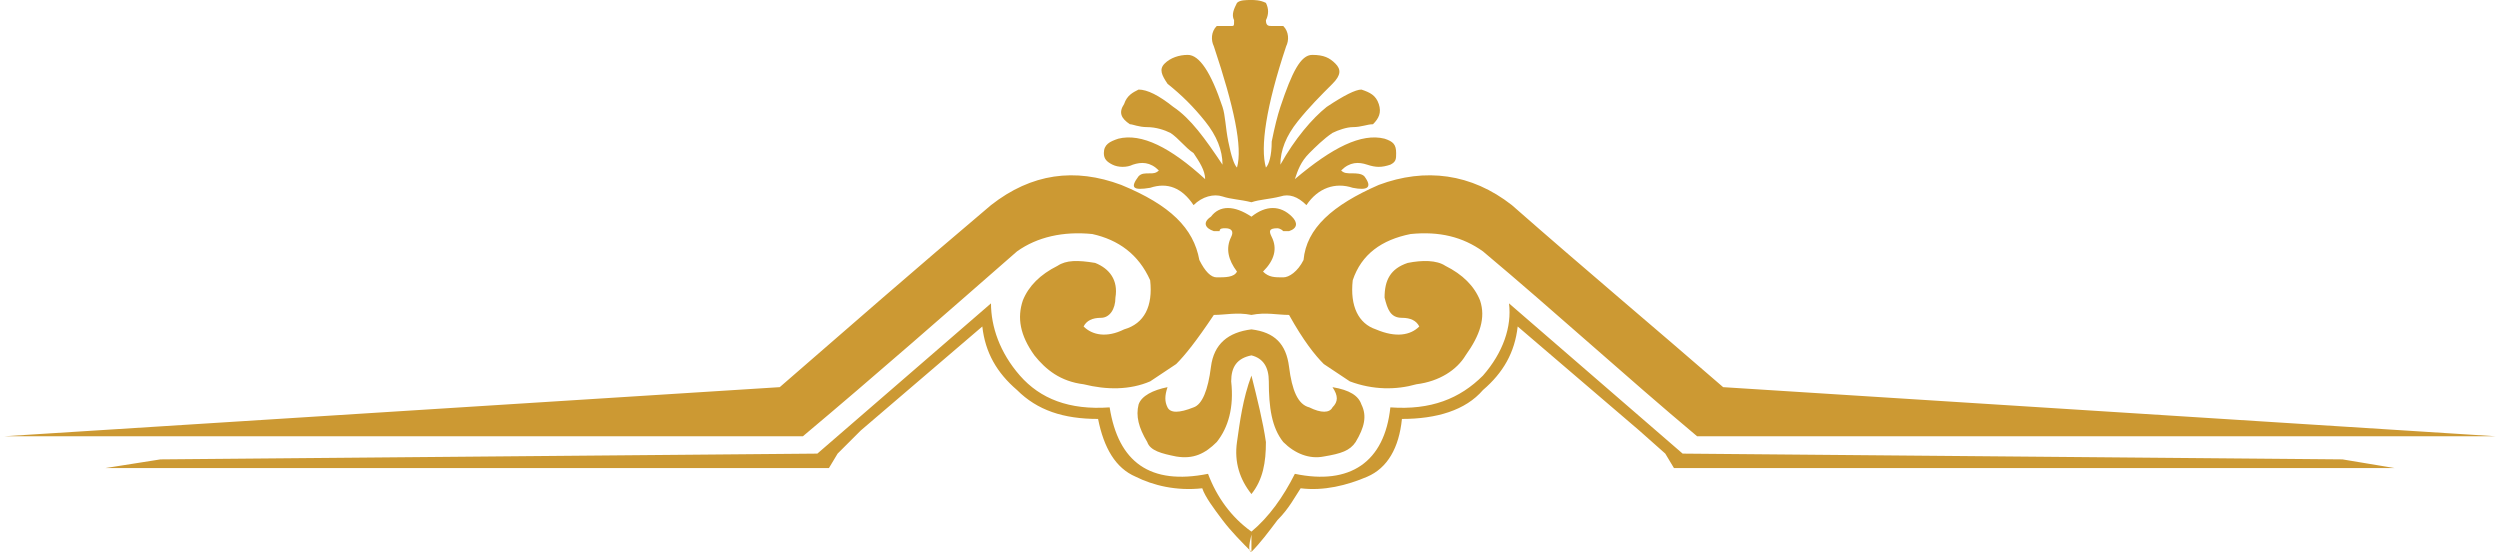 <svg width="299" height="66" viewBox="0 0 299 66" fill="none" xmlns="http://www.w3.org/2000/svg">
<path fill-rule="evenodd" clip-rule="evenodd" d="M201.243 54.251L180.477 36.283C180.823 39.047 179.785 42.157 177.362 44.922C174.593 47.686 171.132 49.068 166.286 48.722C165.594 55.288 161.441 58.052 154.865 56.67C153.48 59.435 151.75 61.853 149.673 63.581C147.25 61.853 145.52 59.435 144.481 56.67C137.559 58.052 133.752 55.288 132.714 48.722C127.868 49.068 124.407 47.686 121.984 44.922C119.562 42.157 118.523 39.047 118.523 36.283L97.757 54.251L19.19 54.942L12.614 55.979H99.141L100.179 54.251L102.948 51.487L117.485 39.047C117.831 42.157 119.215 44.576 121.638 46.649C124.061 49.068 127.176 50.105 131.329 50.105C132.021 53.56 133.406 55.979 135.829 57.016C137.905 58.052 140.674 58.743 143.789 58.398C144.135 59.435 145.174 60.817 146.212 62.199C147.25 63.581 148.635 64.963 149.673 66C149.673 64.963 149.673 64.272 149.673 63.927C149.673 64.272 149.673 64.963 149.673 66C150.711 64.963 151.75 63.581 152.788 62.199C154.172 60.817 154.865 59.435 155.557 58.398C158.326 58.743 161.095 58.052 163.517 57.016C165.94 55.979 167.325 53.56 167.671 50.105C171.824 50.105 175.285 49.068 177.362 46.649C179.785 44.576 181.169 42.157 181.515 39.047L196.052 51.487L199.167 54.251L200.205 55.979H286.386L280.156 54.942L201.243 54.251ZM298.5 52.178H212.665H202.974C194.321 44.922 186.015 37.319 177.362 30.063C174.939 28.335 172.17 27.644 168.709 27.989C165.248 28.681 162.825 30.408 161.787 33.518C161.441 36.628 162.479 38.702 164.556 39.393C166.979 40.429 168.709 40.084 169.747 39.047C169.401 38.356 168.709 38.011 167.671 38.011C166.286 38.011 165.94 36.974 165.594 35.592C165.594 33.518 166.286 32.136 168.363 31.445C170.094 31.099 171.824 31.099 172.862 31.791C174.939 32.827 176.323 34.209 177.016 35.937C177.708 38.011 177.016 40.084 175.285 42.503C174.247 44.23 172.17 45.613 169.401 45.958C166.979 46.649 164.21 46.649 161.441 45.613C160.402 44.922 159.364 44.23 158.326 43.539C157.287 42.503 155.903 40.775 154.172 37.665C152.788 37.665 151.404 37.319 149.673 37.665C147.943 37.319 146.558 37.665 145.174 37.665C143.097 40.775 141.713 42.503 140.674 43.539C139.636 44.23 138.598 44.922 137.559 45.613C135.136 46.649 132.368 46.649 129.599 45.958C126.83 45.613 125.099 44.23 123.715 42.503C121.984 40.084 121.638 38.011 122.33 35.937C123.023 34.209 124.407 32.827 126.484 31.791C127.522 31.099 128.907 31.099 130.983 31.445C132.714 32.136 133.752 33.518 133.406 35.592C133.406 36.974 132.714 38.011 131.675 38.011C130.637 38.011 129.945 38.356 129.599 39.047C130.637 40.084 132.368 40.429 134.444 39.393C136.867 38.702 137.905 36.628 137.559 33.518C136.175 30.408 133.752 28.681 130.637 27.989C127.176 27.644 124.061 28.335 121.638 30.063C113.332 37.319 104.679 44.922 96.026 52.178H86.335H0.5L93.257 46.304C101.218 39.393 109.524 32.136 118.523 24.534C123.369 20.733 128.56 20.042 134.098 22.115C139.982 24.534 142.751 27.298 143.443 31.099C144.135 32.482 144.828 33.173 145.52 33.173C146.558 33.173 147.596 33.173 147.943 32.482C146.904 31.099 146.558 29.717 147.25 28.335C147.596 27.644 147.25 27.298 146.558 27.298C146.212 27.298 145.866 27.298 145.866 27.644C145.52 27.644 145.52 27.644 145.174 27.644C144.135 27.298 143.789 26.607 144.828 25.916C145.866 24.534 147.596 24.534 149.673 25.916C151.404 24.534 153.134 24.534 154.519 25.916C155.211 26.607 155.211 27.298 154.172 27.644C153.826 27.644 153.48 27.644 153.48 27.644C153.134 27.298 152.788 27.298 152.788 27.298C151.75 27.298 151.75 27.644 152.096 28.335C152.788 29.717 152.442 31.099 151.057 32.482C151.75 33.173 152.442 33.173 153.48 33.173C154.172 33.173 155.211 32.482 155.903 31.099C156.249 27.298 159.364 24.534 164.902 22.115C170.44 20.042 175.977 20.733 180.823 24.534C189.476 32.136 198.128 39.393 206.089 46.304L298.5 52.178ZM149.673 66C149.327 66 149.327 65.309 149.673 63.927C149.673 65.309 149.673 66 149.673 66ZM149.673 59.089C148.289 57.361 147.596 55.288 147.943 52.869C148.289 50.45 148.635 47.686 149.673 44.922V45.267V44.922C150.365 47.686 151.057 50.45 151.404 52.869C151.404 55.288 151.057 57.361 149.673 59.089ZM139.636 46.304C139.29 47.34 139.29 48.031 139.636 48.722C139.982 49.414 141.02 49.414 142.751 48.722C143.789 48.377 144.481 46.649 144.828 43.885C145.174 41.12 146.904 39.738 149.673 39.393C152.442 39.738 153.826 41.12 154.172 43.885C154.519 46.649 155.211 48.377 156.595 48.722C157.98 49.414 159.018 49.414 159.364 48.722C160.056 48.031 160.056 47.34 159.364 46.304C161.441 46.649 162.479 47.34 162.825 48.377C163.517 49.759 163.171 51.141 162.133 52.869C161.441 53.906 160.402 54.251 158.326 54.597C156.595 54.942 154.865 54.251 153.48 52.869C152.096 51.141 151.75 48.722 151.75 45.613C151.75 43.885 151.057 42.848 149.673 42.503C147.943 42.848 147.25 43.885 147.25 45.613C147.596 48.722 146.904 51.141 145.52 52.869C144.135 54.251 142.751 54.942 140.674 54.597C138.944 54.251 137.559 53.906 137.213 52.869C136.175 51.141 135.829 49.759 136.175 48.377C136.521 47.34 137.905 46.649 139.636 46.304ZM137.559 22.461C135.483 22.806 135.136 22.461 136.175 21.078C136.521 20.733 136.867 20.733 137.559 20.733C137.905 20.733 138.251 20.733 138.598 20.387C137.559 19.351 136.521 19.351 135.483 19.696C134.79 20.042 133.752 20.042 133.06 19.696C132.368 19.351 132.021 19.005 132.021 18.314C132.021 17.277 132.714 16.932 133.752 16.586C136.521 15.895 139.982 17.623 144.135 21.424C144.135 20.387 143.443 19.351 142.751 18.314C141.713 17.623 141.02 16.586 139.982 15.895C139.29 15.55 138.251 15.204 137.213 15.204C136.175 15.204 135.483 14.859 135.136 14.859C134.098 14.168 133.752 13.476 134.444 12.44C134.79 11.403 135.483 11.058 136.175 10.712C137.213 10.712 138.598 11.403 140.328 12.785C142.405 14.168 144.135 16.586 146.212 19.696C146.212 17.969 145.52 16.241 144.135 14.513C142.751 12.785 141.366 11.403 139.636 10.021C138.944 8.984 138.598 8.293 139.29 7.602C139.982 6.911 141.02 6.565 142.059 6.565C143.443 6.565 144.828 8.639 146.212 12.785C146.558 13.822 146.558 15.204 146.904 16.932C147.25 18.66 147.596 19.696 147.943 20.042C148.635 17.623 147.596 12.785 145.174 5.529C144.828 4.838 144.828 3.801 145.52 3.11C145.866 3.11 146.212 3.11 146.212 3.11C146.558 3.11 146.904 3.11 147.25 3.11C147.596 3.11 147.596 3.11 147.596 2.419C147.25 1.728 147.596 1.037 147.943 0.346C148.289 0 148.981 0 149.673 0C150.019 0 150.711 0 151.404 0.346C151.75 1.037 151.75 1.728 151.404 2.419C151.404 3.11 151.75 3.11 152.096 3.11C152.442 3.11 152.442 3.11 152.788 3.11C153.134 3.11 153.48 3.11 153.48 3.11C154.172 3.801 154.172 4.838 153.826 5.529C151.404 12.785 150.711 17.623 151.404 20.042C151.75 19.696 152.096 18.66 152.096 16.932C152.442 15.204 152.788 13.822 153.134 12.785C154.519 8.639 155.557 6.565 156.941 6.565C158.326 6.565 159.018 6.911 159.71 7.602C160.402 8.293 160.402 8.984 159.364 10.021C157.98 11.403 156.595 12.785 155.211 14.513C153.826 16.241 153.134 17.969 153.134 19.696C154.865 16.586 156.941 14.168 158.672 12.785C160.749 11.403 162.133 10.712 162.825 10.712C163.864 11.058 164.556 11.403 164.902 12.44C165.248 13.476 164.902 14.168 164.21 14.859C163.517 14.859 162.825 15.204 161.787 15.204C161.095 15.204 160.056 15.55 159.364 15.895C158.326 16.586 157.287 17.623 156.595 18.314C155.557 19.351 155.211 20.387 154.865 21.424C159.364 17.623 162.825 15.895 165.594 16.586C166.632 16.932 166.979 17.277 166.979 18.314C166.979 19.005 166.979 19.351 166.286 19.696C165.248 20.042 164.556 20.042 163.517 19.696C162.479 19.351 161.441 19.351 160.402 20.387C160.749 20.733 161.095 20.733 161.787 20.733C162.133 20.733 162.825 20.733 163.171 21.078C164.21 22.461 163.517 22.806 161.787 22.461C159.71 21.77 157.634 22.461 156.249 24.534C155.211 23.497 154.172 23.152 153.134 23.497C151.75 23.843 150.711 23.843 149.673 24.189C148.289 23.843 147.25 23.843 146.212 23.497C145.174 23.152 143.789 23.497 142.751 24.534C141.366 22.461 139.636 21.77 137.559 22.461Z" fill="#CC9933"/>
</svg>
